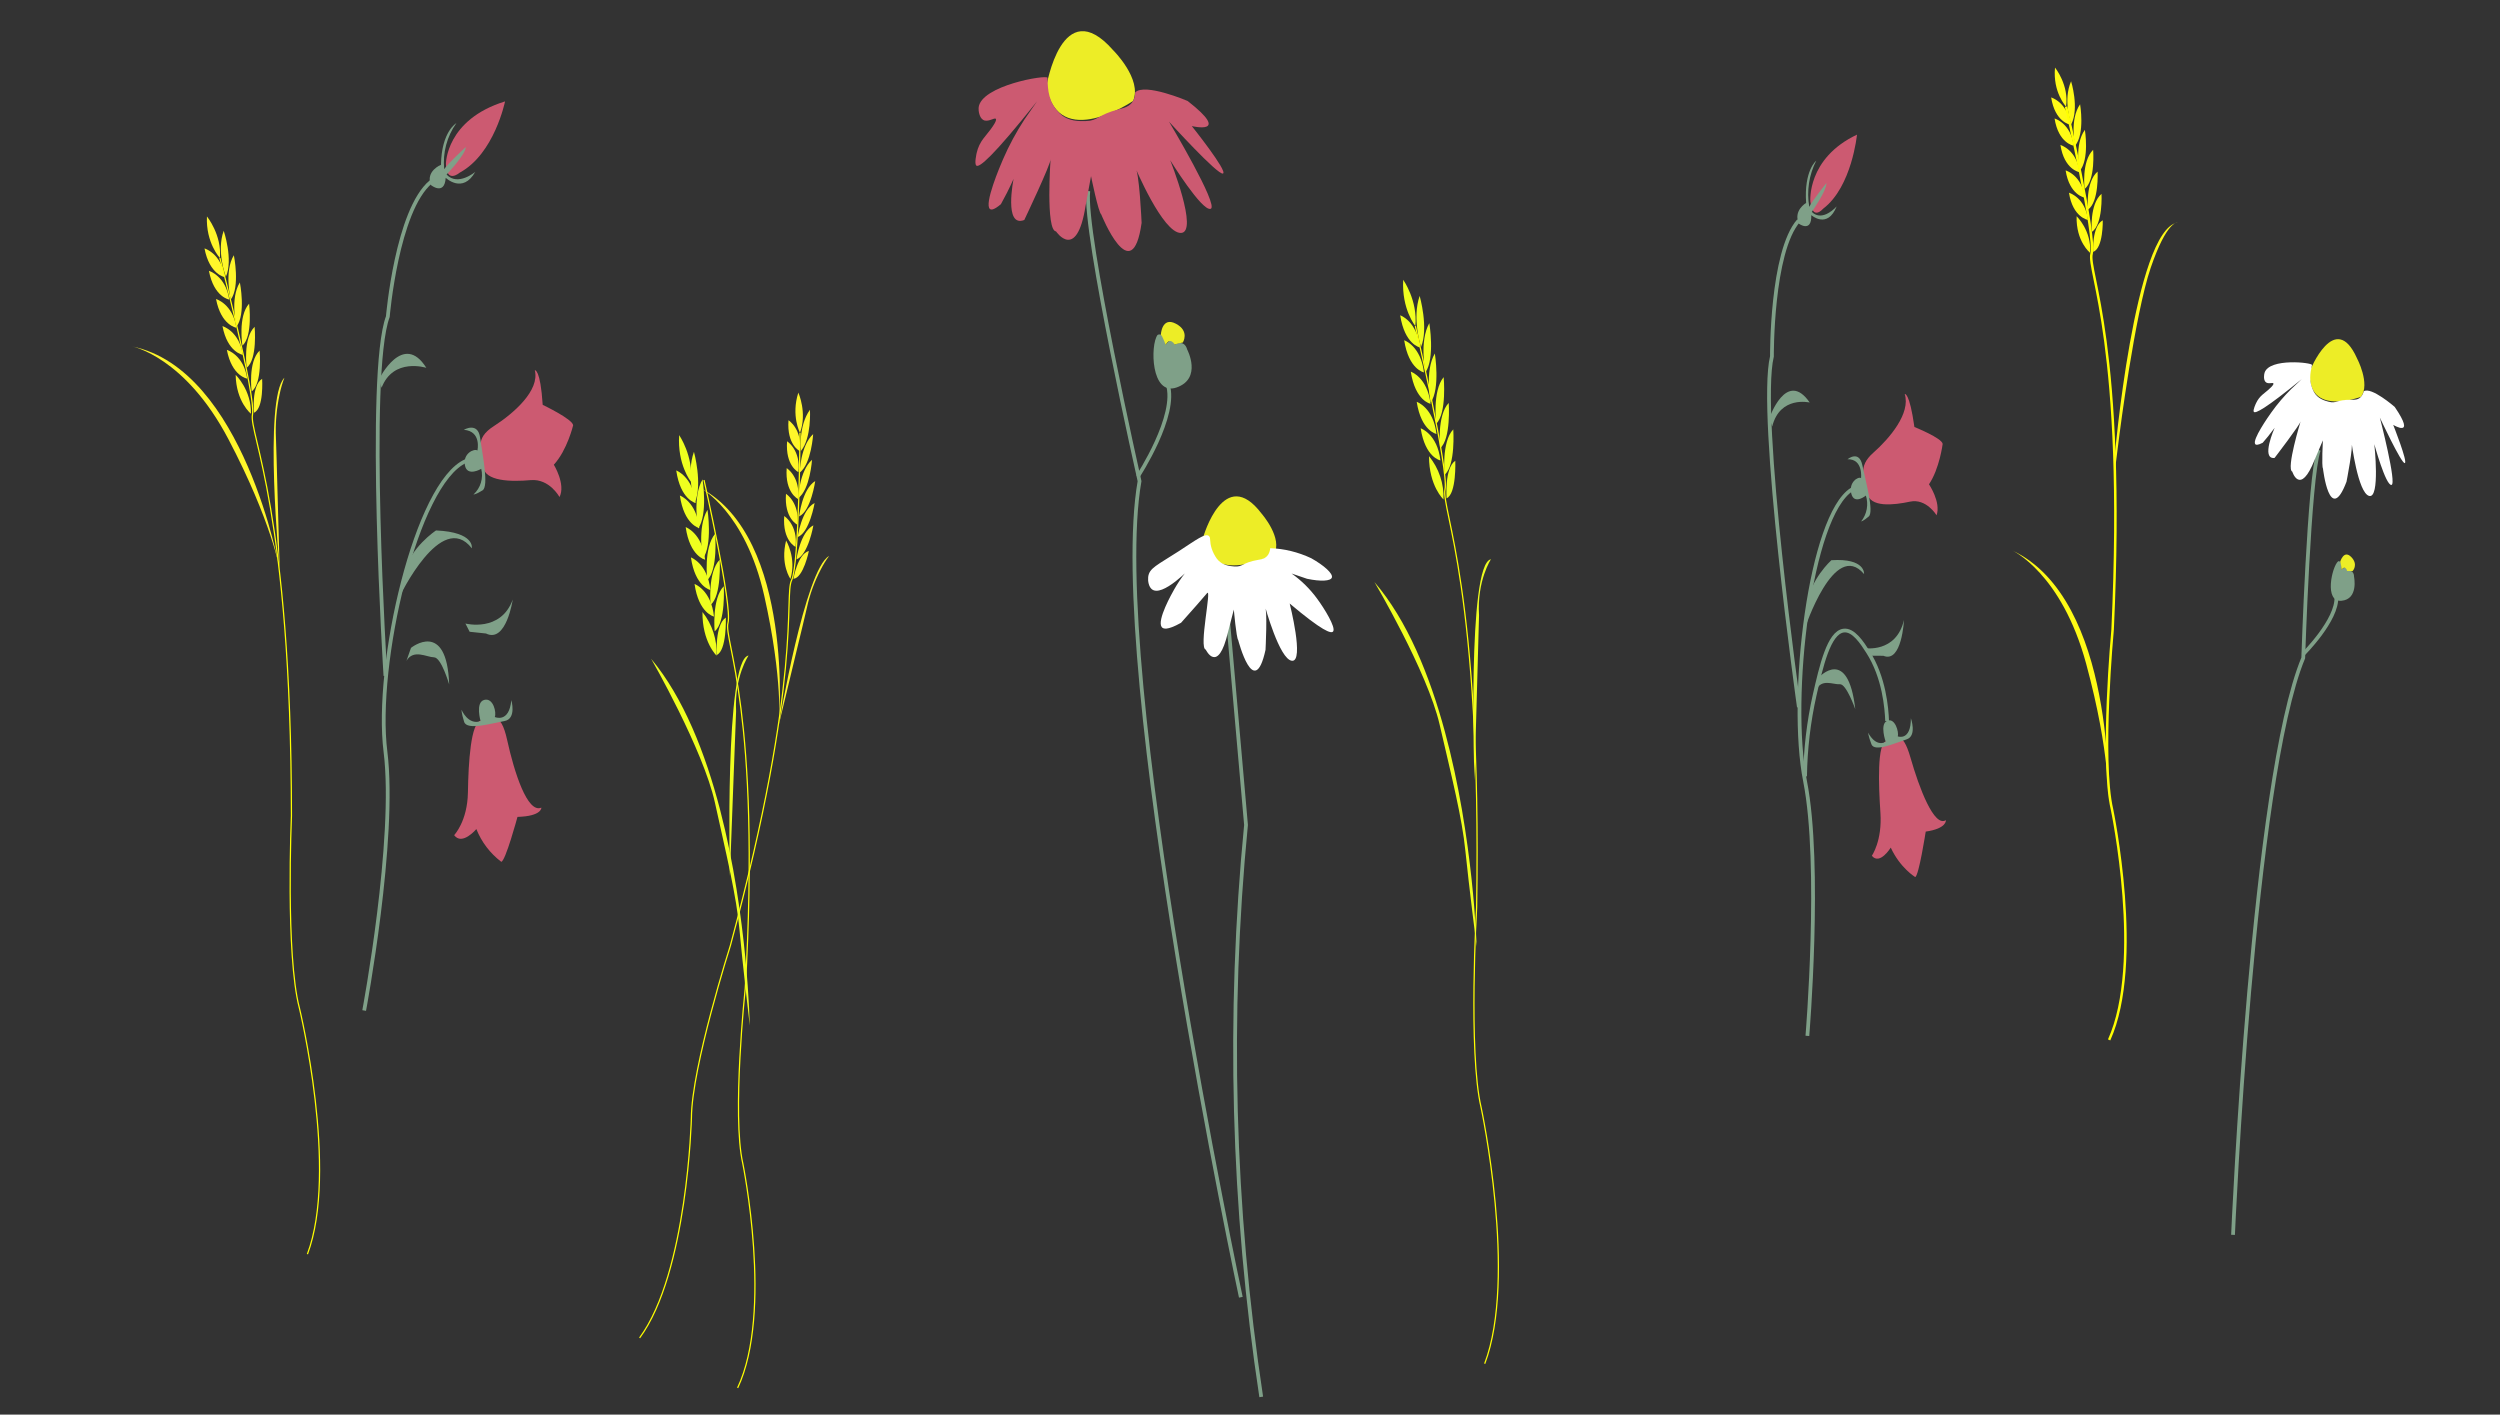 <?xml version="1.0" encoding="utf-8"?>
<!-- Generator: Adobe Illustrator 26.2.1, SVG Export Plug-In . SVG Version: 6.00 Build 0)  -->
<svg version="1.1" id="Layer_1" xmlns="http://www.w3.org/2000/svg" xmlns:xlink="http://www.w3.org/1999/xlink" x="0px" y="0px"
	 viewBox="0 0 1990 1126" style="enable-background:new 0 0 1990 1126;" xml:space="preserve">
<rect x="0" y="0" width="1990" height="1126" fill="#333333" stroke="none"/>
<style type="text/css">
	.st0{fill:#FFFB15;}
	.st1{fill:none;stroke:#FFFF00;stroke-width:2;stroke-miterlimit:10;}
	.st2{fill:#FFF62A;}
	.st3{fill:none;stroke:#FFFF00;stroke-miterlimit:10;}
	.st4{fill:#EFFF1F;}
	.st5{fill:none;stroke:#7FA088;stroke-width:3;stroke-miterlimit:10;}
	.st6{fill:#CC5A71;}
	.st7{fill:#7FA088;}
	.st8{fill:#EDED26;}
	.st9{fill:#FFFFFF;}
</style>
<path id="Path_674" class="st0" d="M1644.59,84.88c0,0-10.69-11.4-8.8-31.1C1635.79,53.78,1647.06,67.7,1644.59,84.88"/>
<path id="Path_675" class="st0" d="M1648.69,98.93c0,0-6.83-18.97-0.1-34.26C1648.59,64.67,1655.3,86.3,1648.69,98.93"/>
<path id="Path_676" class="st0" d="M1659.34,150.45c0,0-2.67-21.88,6.8-31.2C1666.14,119.25,1668.16,143.47,1659.34,150.45"/>
<path id="Path_677" class="st0" d="M1661.94,166.92c0,0-2.01-22.05,7.75-30.35C1669.69,136.57,1670.99,160.88,1661.94,166.92"/>
<path id="Path_678" class="st0" d="M1665.06,184.67c0,0-2.01-22.05,7.75-30.35C1672.81,154.31,1674.1,178.63,1665.06,184.67"/>
<path id="Path_679" class="st0" d="M1651.73,116.03c0,0-4.46-21.04,4.03-33.02C1655.76,83.01,1659.78,106.57,1651.73,116.03"/>
<path id="Path_680" class="st0" d="M1655.3,136.24c0,0-4.31-21.14,4.27-32.9C1659.57,103.34,1663.42,126.98,1655.3,136.24"/>
<path id="Path_681" class="st0" d="M1647.84,99.22c0,0-12.06-1.94-15.11-21.65C1632.73,77.56,1645.9,81.37,1647.84,99.22"/>
<path id="Path_682" class="st0" d="M1650.55,115.97c0,0-12.06-1.94-15.11-21.65C1635.44,94.32,1648.61,98.13,1650.55,115.97"/>
<path id="Path_683" class="st0" d="M1655.2,137.05c0,0-12.06-1.94-15.11-21.66C1640.09,115.39,1653.26,119.2,1655.2,137.05"/>
<path id="Path_684" class="st0" d="M1659.35,157.3c0,0-12.06-1.94-15.11-21.65C1644.24,135.65,1657.41,139.45,1659.35,157.3"/>
<path id="Path_685" class="st0" d="M1662,175.07c0,0-12.06-1.94-15.11-21.65C1646.89,153.41,1660.06,157.22,1662,175.07"/>
<path id="Path_686" class="st0" d="M1663.71,201.25c0,0-11.29-9.01-10.73-29.12C1652.98,172.13,1665.01,183.54,1663.71,201.25"/>
<path id="Path_687" class="st0" d="M1666.16,200.52c0,0-1.18-20.33,7.65-25.16C1673.81,175.36,1674.3,197.53,1666.16,200.52"/>
<path id="Path_688" class="st1" d="M1644.59,84.88c0,0,23.85,103.23,20.31,117.05s27.33,72.8,16.74,299.22
	c0,0-9.66,103.63-0.47,143.23c0,0,25.49,121.92-2.31,183.39"/>
<path id="Path_689" class="st0" d="M1683.06,365.32c0,0,15.9-182.12,50.24-188.19c0,0-8.56-1.44-21.32,35.99
	s-24.93,133.08-24.93,133.08l-3.38,26.89L1683.06,365.32z"/>
<path id="Path_690" class="st0" d="M1678.19,638.75c0,0,6.22-161.69-76.5-200.62c0,0,39.28,17.93,58.87,90.15
	S1678.19,638.75,1678.19,638.75"/>
<path id="Path_691" class="st2" d="M636.79,344.53c0,0-7.22-13.61-1.31-32.02C635.49,312.51,642.69,328.69,636.79,344.53"/>
<path id="Path_692" class="st2" d="M637.49,359.02c0,0-2.12-19.89,7.22-32.85C644.71,326.17,646.16,348.59,637.49,359.02"/>
<path id="Path_693" class="st2" d="M636.12,411.08c0,0,2.26-21.64,12.8-28.18C648.92,382.9,645.57,406.61,636.12,411.08"/>
<path id="Path_694" class="st2" d="M634.95,427.51c0,0,2.89-21.63,13.48-27.13C648.43,400.38,644.41,424,634.95,427.51"/>
<path id="Path_695" class="st2" d="M633.97,445.29c0,0,2.89-21.63,13.48-27.13C647.46,418.16,643.43,441.79,633.97,445.29"/>
<path id="Path_696" class="st2" d="M636.59,376.17c0,0,0.47-21.29,10.69-30.62C647.28,345.55,645.88,369.14,636.59,376.17"/>
<path id="Path_697" class="st2" d="M635.49,396.43c0,0,0.62-21.34,10.88-30.44C646.38,365.99,644.81,389.62,635.49,396.43"/>
<path id="Path_698" class="st2" d="M636.66,359.08c0,0-10.48-4.9-9.02-24.55C627.64,334.53,638.73,341.5,636.66,359.08"/>
<path id="Path_699" class="st2" d="M635.54,375.82c0,0-10.48-4.9-9.02-24.55C626.52,351.27,637.6,358.24,635.54,375.82"/>
<path id="Path_700" class="st2" d="M635.23,397.19c0,0-10.48-4.9-9.02-24.55C626.21,372.63,637.29,379.6,635.23,397.19"/>
<path id="Path_701" class="st2" d="M634.66,417.64c0,0-10.48-4.9-9.02-24.55C625.64,393.08,636.72,400.05,634.66,417.64"/>
<path id="Path_702" class="st2" d="M633.26,435.33c0,0-10.48-4.9-9.02-24.55C624.24,410.78,635.32,417.74,633.26,435.33"/>
<path id="Path_703" class="st2" d="M629.21,460.85c0,0-8.27-11.48-3.47-30.61C625.74,430.25,634.17,444.21,629.21,460.85"/>
<path id="Path_704" class="st2" d="M631.58,460.76c0,0,3.27-19.78,12.28-22.18C643.87,438.58,639.57,459.95,631.58,460.76"/>
<path id="Path_705" class="st3" d="M636.79,344.53c0,0-0.5,104.92-6.65,117.27s9.14,76.63-48.77,290.92
	c0,0-30.85,96.86-31.01,137.12c0,0-3,123.24-41.24,175.13"/>
<path id="Path_706" class="st2" d="M620.03,576.57c0,0,12.64-148.33-62.62-188.22c0,0,35.76,18.43,50.91,85.8
	C623.48,541.52,620.02,576.57,620.03,576.57"/>
<path id="Path_707" class="st2" d="M620.03,576.57c0,0,20.82-123.52,39.93-134.01c-2.48,3.34-4.67,6.89-6.55,10.61
	c-5.03,9.63-8.77,19.89-11.1,30.5C638.51,500.26,630.35,533.05,620.03,576.57"/>
<path id="Path_708" class="st4" d="M1126.63,259.56c0,0-11.01-13.44-9.68-36.85C1116.95,222.71,1128.61,239.15,1126.63,259.56"/>
<path id="Path_709" class="st4" d="M1131.12,276.21c0,0-7.37-22.46-1.07-40.68C1130.05,235.53,1137.38,261.16,1131.12,276.21"/>
<path id="Path_710" class="st4" d="M1143.23,337.3c0,0-3.29-25.95,5.92-37.1C1149.15,300.2,1151.85,328.94,1143.23,337.3"/>
<path id="Path_711" class="st4" d="M1146.29,356.83c0,0-2.63-26.16,6.9-36.11C1153.19,320.72,1155.17,349.58,1146.29,356.83"/>
<path id="Path_712" class="st4" d="M1149.91,377.88c0,0-2.63-26.16,6.9-36.11C1156.81,341.77,1158.78,370.62,1149.91,377.88"/>
<path id="Path_713" class="st4" d="M1134.64,296.49c0,0-5.05-24.95,3.1-39.25C1137.74,257.24,1142.42,285.18,1134.64,296.49"/>
<path id="Path_714" class="st4" d="M1138.78,320.45c0,0-4.9-25.06,3.35-39.1C1142.13,281.35,1146.64,309.39,1138.78,320.45"/>
<path id="Path_715" class="st4" d="M1130.28,276.56c0,0-12.12-2.19-15.72-25.58C1114.55,250.98,1127.84,255.39,1130.28,276.56"/>
<path id="Path_716" class="st4" d="M1133.46,296.43c0,0-12.12-2.19-15.72-25.58C1117.74,270.85,1131.02,275.26,1133.46,296.43"/>
<path id="Path_717" class="st4" d="M1138.7,321.42c0,0-12.12-2.19-15.72-25.58C1122.98,295.84,1136.26,300.24,1138.7,321.42"/>
<path id="Path_718" class="st4" d="M1143.42,345.43c0,0-12.12-2.19-15.72-25.58C1127.7,319.85,1140.99,324.26,1143.42,345.43"/>
<path id="Path_719" class="st4" d="M1146.58,366.51c0,0-12.12-2.19-15.72-25.58C1130.86,340.93,1144.14,345.33,1146.58,366.51"/>
<path id="Path_720" class="st4" d="M1149.03,397.58c0,0-11.54-10.6-11.55-34.48C1145.4,372.8,1149.51,385.07,1149.03,397.58"/>
<path id="Path_721" class="st4" d="M1151.46,396.69c0,0-1.75-24.13,6.95-29.94C1158.4,366.75,1159.51,393.07,1151.46,396.69"/>
<path id="Path_722" class="st3" d="M1126.62,259.56c0,0,26.76,114.61,23.61,130.01s29.39,80.73,25.17,332.65
	c0,0-6.74,115.33,3.56,159.31c0,0,28.94,135.38,2.85,203.98"/>
<path id="Path_723" class="st4" d="M1175.41,753.53c0,0-2.36-86.66-25.31-171.25c-12.08-44.54-29.88-88.51-56.04-118.95
	c0,0,42.15,71.22,51.9,113.5c9.75,42.28,17.83,73.95,20.5,100.62S1175.41,753.52,1175.41,753.53"/>
<path id="Path_724" class="st4" d="M1173.68,621.2c0,0-6.05-172.57,13.12-176.03c0,0-11.2,16.88-9.48,44.68L1173.68,621.2z"/>
<g id="Group_785" transform="translate(-797.171 198.002) rotate(-7)">
	<path id="Path_725" class="st4" d="M1314.47,348.18c0,0-9.13-14.92-4.73-37.91C1309.73,310.28,1319.12,328.26,1314.47,348.18"/>
	<path id="Path_726" class="st4" d="M1315.5,365.33c0,0-4.34-23.32,4.3-40.44C1319.8,324.89,1323.68,351.33,1315.5,365.33"/>
	<path id="Path_727" class="st4" d="M1317.84,427.6c0,0,0.16-26.18,10.75-35.88C1328.59,391.71,1327.49,420.57,1317.84,427.6"/>
	<path id="Path_728" class="st4" d="M1318.08,447.39c0,0,0.84-26.3,11.59-34.76C1329.67,412.63,1327.83,441.5,1318.08,447.39"/>
	<path id="Path_729" class="st4" d="M1318.73,468.76c0,0,0.84-26.3,11.59-34.76C1330.32,434,1328.47,462.87,1318.73,468.76"/>
	<path id="Path_730" class="st4" d="M1315.69,385.93c0,0-1.72-25.45,8.24-38.42C1323.94,347.51,1324.89,375.87,1315.69,385.93"/>
	<path id="Path_731" class="st4" d="M1316.42,410.26c0,0-1.56-25.53,8.47-38.23C1324.89,372.03,1325.67,400.46,1316.42,410.26"/>
	<path id="Path_732" class="st4" d="M1316.2,365.55c0,0-11.72-3.94-12.2-27.63C1304,337.93,1316.58,344.23,1316.2,365.55"/>
	<path id="Path_733" class="st4" d="M1316.63,385.7c0,0-11.72-3.94-12.2-27.63C1304.43,358.07,1317.01,364.37,1316.63,385.7"/>
	<path id="Path_734" class="st4" d="M1318.15,411.21c0,0-11.72-3.94-12.2-27.63C1305.95,383.58,1318.53,389.88,1318.15,411.21"/>
	<path id="Path_735" class="st4" d="M1319.36,435.68c0,0-11.72-3.94-12.2-27.63C1307.16,408.05,1319.73,414.35,1319.36,435.68"/>
	<path id="Path_736" class="st4" d="M1319.64,457.01c0,0-11.72-3.94-12.2-27.63C1307.44,429.38,1320.01,435.68,1319.64,457.01"/>
	<path id="Path_737" class="st4" d="M1317.88,488.14c0,0-10.04-12.18-6.9-35.84C1317.54,463.03,1319.99,475.76,1317.88,488.14"/>
	<path id="Path_738" class="st4" d="M1318.09,487.61c0,0,1.44-24.16,10.82-28.64C1328.92,458.97,1326.55,485.19,1318.09,487.61"/>
	<path id="Path_739" class="st3" d="M1324.99,348.18c0,0,10.39,102.26,5.1,115.2c-5.29,12.94,17.75,73.29-21.85,290.54
		c0,0-22.9,98.89-18.88,138.13c0,0,9.62,120.48-25.86,176.66"/>
	<path id="Path_740" class="st4" d="M1308.24,783.55c0,0,9.07-86.17-2.51-173.29c-6.1-45.88-17.93-92.02-39.83-125.98
		c0,0,32.36,76.68,36.45,119.98c4.09,43.3,7.92,75.84,7.05,102.64S1308.24,783.55,1308.24,783.55"/>
	<path id="Path_741" class="st4" d="M1307.02,663.56c0,0,16.73-171.79,36.18-172.42c0,0-13.32,15.08-15.28,42.86L1307.02,663.56z"/>
</g>
<path id="Path_742" class="st2" d="M175.03,205.35c0,0-11.27-12-10.31-33.07C164.72,172.28,176.69,186.97,175.03,205.35"/>
<path id="Path_743" class="st2" d="M179.81,220.29c0,0-7.76-20.15-1.73-36.59C178.08,183.7,185.84,206.7,179.81,220.29"/>
<path id="Path_744" class="st2" d="M192.95,275.15c0,0-3.72-23.32,5.34-33.43C198.29,241.72,201.47,267.55,192.95,275.15"/>
<path id="Path_745" class="st2" d="M196.34,292.7c0,0-3.07-23.52,6.34-32.55C202.68,260.15,205.13,286.1,196.34,292.7"/>
<path id="Path_746" class="st2" d="M200.31,311.61c0,0-3.07-23.52,6.34-32.55C206.65,279.05,209.1,305,200.31,311.61"/>
<path id="Path_747" class="st2" d="M183.67,238.51c0,0-5.47-22.4,2.48-35.34C186.15,203.17,191.3,228.27,183.67,238.51"/>
<path id="Path_748" class="st2" d="M188.21,260.04c0,0-5.33-22.51,2.73-35.21C190.94,224.83,195.93,250.02,188.21,260.04"/>
<path id="Path_749" class="st2" d="M178.97,220.62c0,0-12.2-1.87-16.19-22.88C162.78,197.74,176.18,201.59,178.97,220.62"/>
<path id="Path_750" class="st2" d="M182.48,238.47c0,0-12.2-1.87-16.19-22.88C166.29,215.59,179.69,219.44,182.48,238.47"/>
<path id="Path_751" class="st2" d="M188.15,260.9c0,0-12.2-1.87-16.19-22.88C171.96,238.03,185.36,241.87,188.15,260.9"/>
<path id="Path_752" class="st2" d="M193.28,282.47c0,0-12.2-1.87-16.19-22.88C177.09,259.59,190.49,263.44,193.28,282.47"/>
<path id="Path_753" class="st2" d="M196.78,301.4c0,0-12.2-1.87-16.19-22.88C180.59,278.52,193.99,282.37,196.78,301.4"/>
<path id="Path_754" class="st2" d="M199.74,329.34c0,0-11.76-9.44-12.15-30.93C187.59,298.41,200.2,310.4,199.74,329.34"/>
<path id="Path_755" class="st2" d="M202.17,328.52c0,0-2.15-21.7,6.49-27C208.65,301.52,210.19,325.19,202.17,328.52"/>
<path id="Path_756" class="st3" d="M175.03,205.35c0,0,28.83,109.87,25.94,124.69s30.88,77.3,31.01,319.33c0,0-4.77,110.85,6.33,153
	c0,0,31.38,129.8,6.39,195.93"/>
<path id="Path_757" class="st2" d="M222.63,453.19c0,0-28.44-159.03-117.35-177.41c0,0,42.1,8.18,76.6,73.93
	S222.62,453.19,222.63,453.19"/>
<path id="Path_758" class="st2" d="M222.63,453.19c0,0-13.04-135.62,3.76-152.52c-1.62,4.26-2.9,8.65-3.8,13.12
	c-2.5,11.6-3.49,23.48-2.93,35.33C220.38,367.67,221.12,404.48,222.63,453.19"/>
<path id="Path_759" class="st5" d="M1438.67,824.55c0,0,11.35-135.8-1.85-202.76s4.16-211.32,37.18-232.14"/>
<path id="Path_760" class="st5" d="M1431.91,562.9c0,0-32.62-232.68-21.45-279.21c0,0-0.55-83.31,21.29-108.11"/>
<path id="Path_761" class="st5" d="M1436.84,618c0.31-21.78,2.86-43.46,7.62-64.72c5.21-22.87,11.33-49.76,23.02-51.33
	c7.84-1.06,14.75,9.73,19.41,17c12.96,20.24,14.88,44.95,15.26,54.97"/>
<path id="Path_762" class="st6" d="M1489.98,681.17c0,0,8.38-11.74,6.83-34.33s-2.65-55.32,4.71-56.86s12.49-10.45,19.29,13.33
	s18.74,55.48,28.09,49.54c0,0,1.03,6.64-16.03,9.1c0,0-5.57,35.9-8.43,36.16c0,0-11.98-7.28-19.41-23.42
	C1505.04,674.7,1496.26,689,1489.98,681.17"/>
<path id="Path_763" class="st6" d="M1541.51,410.18c0,0-8.14-13.65-21.18-10.86s-32.11,4.95-34.11-7.13s-7.98-20.42,4.98-31.85
	s29.83-31.39,24.96-46.7c0,0,3.75-1.76,7.71,26.25c0,0,21.91,8.78,22.49,13.46c0,0-2.51,19.78-10.89,32.15
	C1535.47,385.5,1545.17,399.78,1541.51,410.18"/>
<path id="Path_764" class="st6" d="M1441.04,160.38c0,0-2.92-34.25,37.12-53.2c0,0-4.03,41.64-26.96,58.97
	C1451.2,166.15,1442.7,176.21,1441.04,160.38"/>
<path id="Path_765" class="st7" d="M1408.46,332.69c0,0,13.58-39.15,32.08-12.28c0,0-23.69-5.64-29.86,19.1L1408.46,332.69z"/>
<path id="Path_766" class="st7" d="M1436.54,500.61c0,0,23.5-71.73,47.24-43.67c0,0,1.42-12.77-26.02-11.01
	c0,0-17.22,15.58-19.07,35.31L1436.54,500.61z"/>
<path id="Path_767" class="st7" d="M1484.2,515.89c0,0,25.17,4.3,31.38-22.39c0,0-1.64,34.68-16.42,28.5l-11.49-0.05L1484.2,515.89z
	"/>
<path id="Path_768" class="st7" d="M1447.89,539.14c0,0,23.13-25.42,28.92,25.4c0,0-7.14-20.37-12.27-19.89s-14.85-4.95-18.98,4.93
	L1447.89,539.14z"/>
<path id="Path_769" class="st7" d="M1431.92,178.08c0,0,10.27,7.45,9.87-6.83c0,0,12.84,11.41,20.19-6.96c0,0-11.18,12.85-19.79,4.4
	c0,0,12.03-17.14,11.63-23c0,0-11.63,14.57-13.63,18.97c-2.17-12.52-0.24-25.4,5.52-36.73c0,0-9.81,7.67-8.03,33.6
	C1437.67,161.53,1427.18,167.58,1431.92,178.08"/>
<path id="Path_770" class="st7" d="M1481.41,380.54c0,0,1.82-15.33-10.79-14.98c0,0,9.24-7.61,11.81,4.77s9.43,37,5.1,40.78
	s-6.05,3.94-6.05,3.94c4.6-5.8,6.01-13.51,3.76-20.57c0,0-9.24,7.61-11.58-1.43S1479.02,379.08,1481.41,380.54"/>
<path id="Path_771" class="st7" d="M1510.65,586.16c0,0,10.45,4.01,10.41-14.45c0,0,5.05,14.17-3.46,16.84s-25.44,10.52-27.95,3.86
	s-2.59-9.18-2.59-9.18s5.54,11.64,13.99,7.3c0,0-5.05-14.17,1.17-16.8S1511.68,582.78,1510.65,586.16"/>
<path id="Path_775" class="st6" d="M361.5,664.78c0,0,10.6-10.95,10.97-34.06s2.2-56.47,10.68-57.18s15.14-9.15,20.61,15.77
	s16.02,58.5,27.18,53.56c0,0,0.54,6.86-19.02,7.37c0,0-9.69,35.79-12.95,35.73c-8.84-6.72-15.68-15.72-19.79-26.04
	C379.18,659.95,367.88,673.45,361.5,664.78"/>
<path id="Path_776" class="st6" d="M445.36,395.66c0,0-7.94-14.8-22.98-13.48s-36.86,1.29-37.98-11.2s-7.13-21.65,8.64-31.75
	s36.76-28.4,32.67-44.51c0,0,4.41-1.36,6.28,27.54c0,0,24.01,11.46,24.23,16.28c0,0-4.7,19.78-15.37,31.37
	C440.84,369.91,450.5,385.53,445.36,395.66"/>
<path id="Path_777" class="st6" d="M354.96,130.4c0,0-0.1-35.11,47.06-49.69c0,0-8.48,41.81-36.1,56.73
	C365.93,137.44,355.35,146.67,354.96,130.4"/>
<g id="Group_872" transform="translate(0 -9.222)">
	<path id="Path_772" class="st5" d="M289.88,813.6c0,0,25.62-136.54,16.95-206.05c-8.68-69.51,24.57-214.05,63.95-231.34"/>
	<path id="Path_773" class="st5" d="M306.8,547.19c0,0-15.11-240,1.91-285.94c0,0,7.21-84.64,34.29-107.28"/>
	<path id="Path_778" class="st7" d="M301.85,310.76c0,0,19.07-38.17,37.51-8.74c0,0-26.32-8.48-35.64,15.92L301.85,310.76z"/>
	<path id="Path_779" class="st7" d="M317.9,484.49c0,0,33.37-70.09,57.65-38.84c0,0,2.81-12.79-28.46-14.2
		c0,0-20.98,13.82-24.93,33.63L317.9,484.49z"/>
	<path id="Path_780" class="st7" d="M370.48,505.55c0,0,28.12,7.29,37.66-19.09c0,0-5.12,35.02-21.29,27.03l-13.02-1.38
		L370.48,505.55z"/>
	<path id="Path_781" class="st7" d="M327.15,524.93c0,0,28.6-23.12,30.39,29.14c0,0-6.18-21.51-12.04-21.62
		c-5.86-0.1-16.37-6.76-21.97,2.8L327.15,524.93z"/>
	<path id="Path_782" class="st7" d="M342.96,156.53c0,0,10.94,8.75,11.82-5.79c0,0,13.48,13.08,23.54-4.73
		c0,0-13.87,11.74-22.85,2.17c0,0,15.24-16,15.34-21.99c0,0-14.55,13.44-17.23,17.68c-1.29-12.99,2.15-26,9.7-36.65
		c0,0-11.84,6.64-12.26,33.18C351.03,140.41,338.57,145.32,342.96,156.53"/>
	<path id="Path_783" class="st7" d="M380.03,367.81c0,0,3.5-15.35-10.82-16.46c0,0,11.19-6.65,12.94,6.22s7.21,38.66,1.94,41.99
		s-7.22,3.3-7.22,3.3c5.67-5.16,8.04-13.01,6.19-20.44c0,0-11.19,6.65-12.99-2.8S377.45,366.05,380.03,367.81"/>
	<path id="Path_784" class="st7" d="M393.85,579.95c0,0,11.46,5.28,13.16-13.46c0,0,4.39,14.97-5.5,16.69s-29.82,7.73-32.04,0.67
		s-2.08-9.62-2.08-9.62s5.18,12.46,15.17,9.03c0,0-4.39-14.97,2.9-16.92C392.76,564.4,395.34,576.64,393.85,579.95"/>
</g>
<path id="Path_785" class="st5" d="M987.7,1032.61c0,0-106.63-500.75-80.62-649.6c0,0-44.68-198.21-40.8-230.94"/>
<path id="Path_786" class="st8" d="M901.95,80.35c0,0-59.42,40.62-69.05-11.35c0,0,12.32-75.44,53.04-29.17
	C885.95,39.83,909.41,62.97,901.95,80.35"/>
<path id="Path_787" class="st6" d="M815.51,95.05c-6.59,10.07-12.31,20.68-17.1,31.72c-2.29,5.26-15.37,35.92-10.36,39.64
	c1.05,0.78,3.29,0.67,8.66-3.88c1.58-2.82,3.15-5.77,4.73-8.87c1.96-3.86,3.74-7.63,5.37-11.28c0,0-7.98,39.2,8.52,32.74
	c0,0,21.47-45.1,20.92-48.43c0,0-4.04,56.77,4.35,57.52c0,0,16.44,24.43,23.51-20.32l4.35-23.67c0,0,5.78,28.67,8.15,30.52
	c0,0,24.51,60.69,32.11,6.69c0,0-1.78-41.98-5.34-44.76c0,0,22.22,53.1,36.63,52.75s-8.55-57.9-8.55-57.9s25.4,41.08,32.24,38.69
	s-33.18-69.39-33.18-69.39s39.17,43.13,43,41.29s-24.85-37.75-24.85-37.75s32.29,7.8-3.31-19.98c0,0-34.15-14.63-41.79-6.79
	c0.04,2.35-0.52,4.67-1.62,6.74c-2.61,4.62-7.59,5.68-11.3,6.64c-17.61,4.56-16.04,9.11-26.35,9.4c-4.94,0.14-14.06,0.4-20.51-5.9
	c-9.2-8.98-9.73-18.21-9.99-28.53c-0.07-2.81-53.41,6.1-54.83,23.9c-0.17,2.2,0.47,7.59,3.52,9.53c3.84,2.43,9.14-2.15,10.21-0.73
	c0.75,1-0.81,4.64-9.83,15.52c-2.58,3.33-4.41,7.17-5.37,11.28c-0.17,0.75-2.08,8.94-0.35,10.36c2.3,1.88,12.91-6.76,48.37-51.18"/>
<path id="Path_788" class="st5" d="M905.78,379.18c0,0,31.89-48.66,23.65-73.45"/>
<path id="Path_789" class="st7" d="M945.04,278.28c0,0,12.06,22.95-8.45,30.14s-21.1-33.87-15.19-41.81c0,0,4.65-3.14,6.48,7.96
	c0,0,4.92-7.76,7.21-0.18C935.09,274.38,942.57,269.58,945.04,278.28"/>
<path id="Path_790" class="st8" d="M924,266.7c0,0,0.62-14.98,11.94-9.05c11.32,5.93,5.58,14.99,5.58,14.99s-6.02,1.1-6.43,1.75
	c0,0-3.7-6.76-7.2,0.18C927.89,274.56,925.01,266.51,924,266.7"/>
<path id="Path_791" class="st5" d="M1777.49,982.94c0,0,15.63-362.26,55.89-459.21c0,0,4.66-143.85,12.38-165.51"/>
<path id="Path_792" class="st8" d="M1879.43,315.82c0,0-43.28,16.72-40.77-20.61c0,0,19.87-49.3,37.48-10.07
	C1876.14,285.13,1886.86,305.32,1879.43,315.82"/>
<path id="Path_793" class="st9" d="M1823.69,309.79c-5.75,5.71-11.01,11.91-15.71,18.51c-2.27,3.17-15.33,21.7-12.84,25.18
	c0.52,0.73,1.92,1.07,5.97-1.04c1.43-1.63,2.89-3.36,4.36-5.19c1.84-2.28,3.55-4.52,5.15-6.71c0,0-11.3,25.32-0.07,23.98
	c0,0,20.59-26.85,20.79-29.23c0,0-11.73,38.07-6.67,40.14c0,0,6.18,19.77,17.81-9.52l6.53-15.38c0,0-1.1,20.68,0.07,22.39
	c0,0,5.26,46.06,18.73,10.55c0,0,5.73-29.04,3.98-31.6c0,0,5.08,40.45,14.03,42.88s4.14-41.18,4.14-41.18s9,32.82,13.6,32.45
	s-9.2-53.62-9.2-53.62s17.16,36.78,19.83,36.23s-9.2-30.44-9.2-30.44s18.66,11.34,1.21-14.28c0,0-18.7-16.36-24.69-12.42
	c-0.34,1.58-1.06,3.06-2.1,4.31c-2.36,2.67-5.61,2.48-8.06,2.44c-11.61-0.16-11.38,3.24-17.79,1.53c-3.07-0.82-8.74-2.34-11.7-7.85
	c-4.22-7.85-3.05-14.27-1.52-21.37c0.42-1.93-33.95-5.77-37.73,6.14c-0.47,1.47-0.95,5.27,0.62,7.17c1.97,2.38,5.99,0.23,6.42,1.4
	c0.3,0.82-1.25,3.02-8.59,8.79c-2.18,1.84-3.93,4.13-5.15,6.71c-0.23,0.48-2.74,5.73-1.9,7.02c1.12,1.72,9.07-2.22,38.18-26"/>
<path id="Path_794" class="st5" d="M1833.19,520.88c0,0,27.6-27.34,26.55-45.83"/>
<path id="Path_795" class="st7" d="M1873.83,459.18c0,0,3.72,17.93-10.12,19.04s-7.52-27.08-2.57-31.42c0,0,3.38-1.28,2.71,6.65
	c0,0,4.3-4.39,4.47,1.22C1868.33,454.67,1873.72,452.78,1873.83,459.18"/>
<path id="Path_796" class="st8" d="M1862.74,447.35c0,0,2.82-10.13,8.84-3.97s1.01,11.29,1.01,11.29s-3.89-0.36-4.25,0
	c0,0-1.19-5.31-4.47-1.22C1863.85,453.45,1863.39,447.41,1862.74,447.35"/>
<g id="Group_804" transform="translate(-32.42 60.758)">
	<path id="Path_797" class="st5" d="M1036.35,1051.18c-22.83-150.68-26.89-303.6-12.1-455.28l-14.28-162.43"/>
	<path id="Path_798" class="st8" d="M1046.41,380.7c0,0-52.48,26.76-56.08-14.32c0,0,16.51-57.52,46.26-18.38
		C1036.59,348,1054.03,367.82,1046.41,380.7"/>
	<path id="Path_799" class="st9" d="M975.98,395.09c-3.3,4.22-6.28,8.68-8.91,13.34c-1.76,3.1-13.86,24.47-9.95,29.91
		c1,1.39,4.01,3.08,15.42-3.36c4.21-4.68,8.44-9.45,12.69-14.31c2.7-3.1,5.37-6.18,8.01-9.27c3.96-4.62-6.78,43.7-1.03,44.95
		c0,0,9.65,20.26,17.68-13.88l4.67-18.01c0,0,1.98,22.69,3.49,24.32c0,0,12.68,49.01,21.73,7.75c0,0,1.72-32.7-0.55-35.14
		c0,0,11.64,42.95,21.62,43.83c9.99,0.88-1.84-45.58-1.84-45.58c26,21.91,33.1,24.32,34.6,22.21c2.26-3.17-6.91-18.14-12.82-26.13
		c-5.64-7.7-12.48-14.44-20.27-19.96l12.3,4.19c10.69,2.27,19.03,1.95,19.81-1.11c0.79-3.1-6.09-9.41-16.47-15.25
		c-5.21-2.46-10.65-4.38-16.24-5.74c-5.38-1.3-10.87-2.06-16.4-2.25c-0.13,1.8-0.67,3.55-1.59,5.1c-2.13,3.37-5.65,3.8-8.28,4.25
		c-12.5,2.13-11.73,5.78-18.88,5.19c-3.43-0.28-9.75-0.81-13.77-6.21c-1.72-2.42-3.08-5.08-4.03-7.88c-1.89-5.82-0.68-8.29-2.01-9.9
		c-2.69-3.24-10.73,3.1-24.19,11.82c-17.21,11.14-23.64,13.43-24.4,20.63c-0.34,3.19,0.43,7.37,2.66,9.44
		c8.23,7.66,31.89-17.53,33.03-18.76"/>
</g>
</svg>
